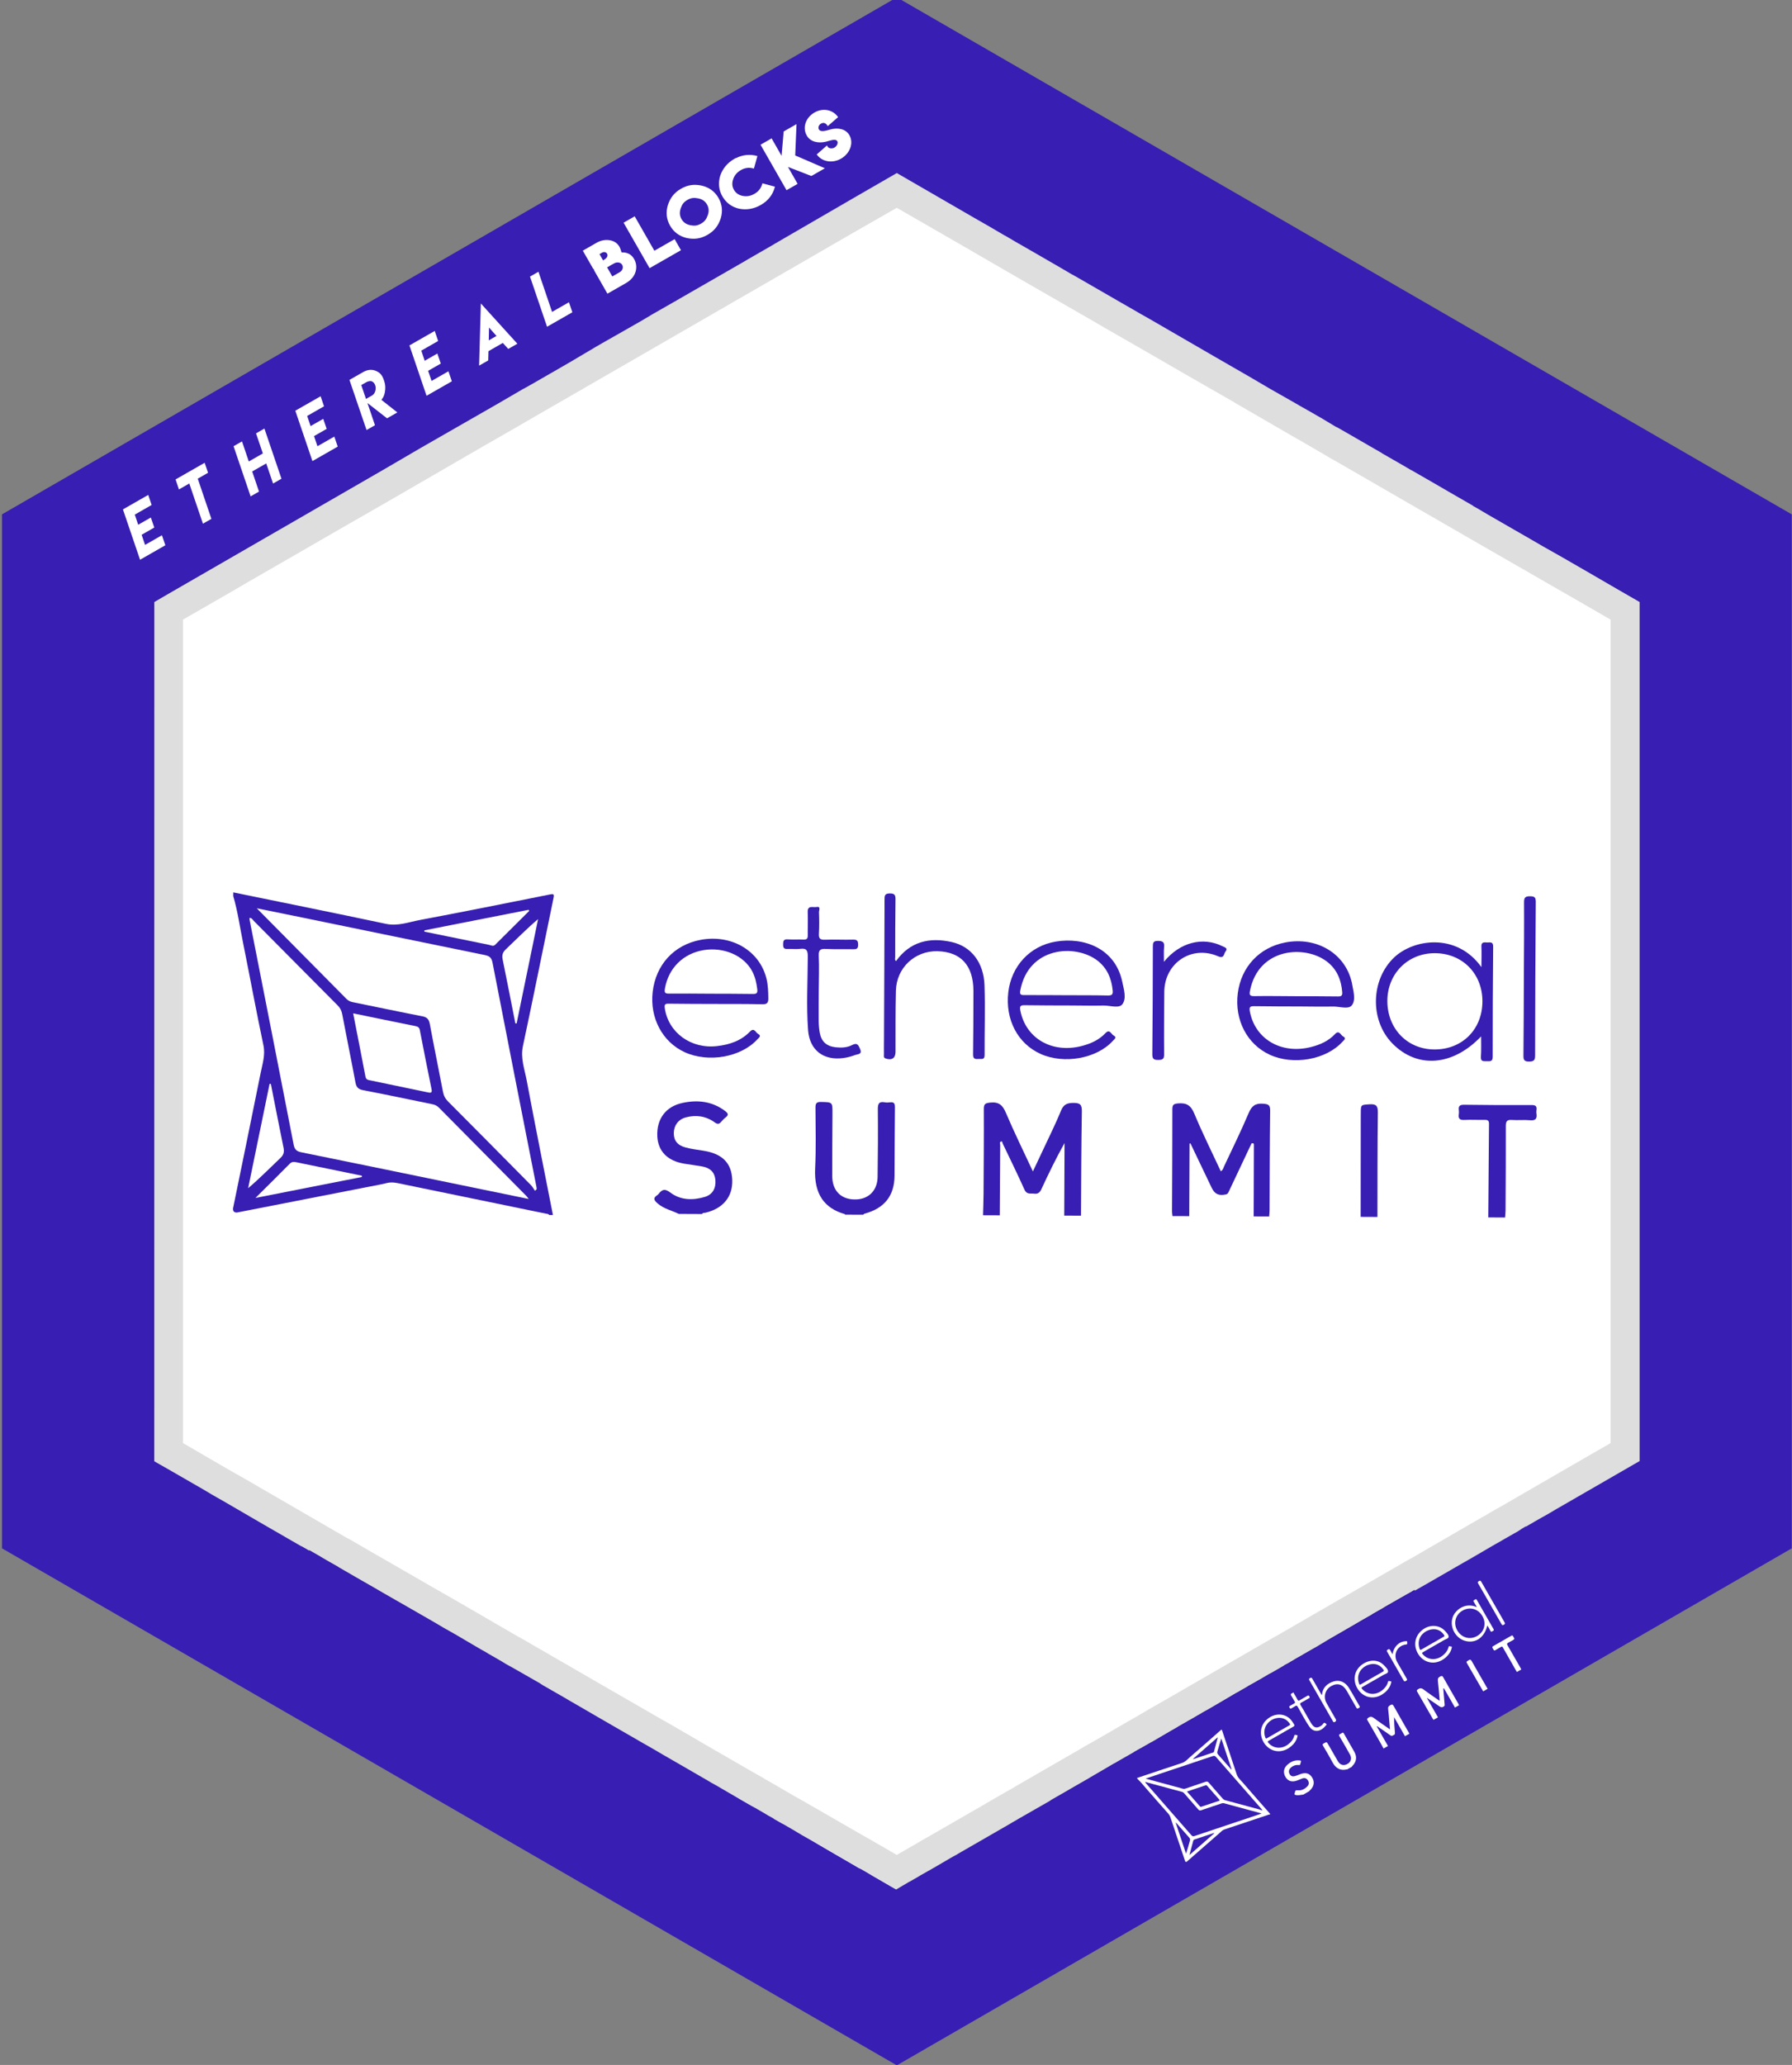 <?xml version="1.0" encoding="utf-8"?>
<!-- Generator: Adobe Illustrator 23.0.1, SVG Export Plug-In . SVG Version: 6.00 Build 0)  -->
<svg version="1.1" id="Layer_1" xmlns="http://www.w3.org/2000/svg" xmlns:xlink="http://www.w3.org/1999/xlink" x="0px" y="0px"
	 viewBox="0 0 110.99 127.812" style="enable-background:new 0 0 110.99 127.812;" xml:space="preserve">
<rect x="0" y="0" width="110.99" height="127.812" fill="#808080" stroke="none"/>
<style type="text/css">
	.Drop_x0020_Shadow{fill:none;}
	.Round_x0020_Corners_x0020_2_x0020_pt{fill:#FFFFFF;stroke:#231F20;stroke-miterlimit:10;}
	.Live_x0020_Reflect_x0020_X{fill:none;}
	.Bevel_x0020_Soft{fill:url(#SVGID_1_);}
	.Dusk{fill:#FFFFFF;}
	.Foliage_GS{fill:#FFDD00;}
	.Pompadour_GS{fill-rule:evenodd;clip-rule:evenodd;fill:#44ADE2;}
	.st0{fill:#2B71FF;}
	.st1{fill:#FFFFFF;}
	.st2{opacity:0.13;enable-background:new    ;}
	.st3{fill:#2E2E5B;}
	.st4{fill:#381EB2;}
	.st5{fill:#FFE94D;}
	.st6{fill:#FF9C92;}
	.st7{fill:#53D3E0;}
	.st8{fill:#5A9DED;}
	.st9{opacity:0.75;fill:#88D848;enable-background:new    ;}
	.st10{opacity:0.75;fill:#CC71C3;enable-background:new    ;}
	.st11{fill:#22222D;}
	.st12{fill:#88D848;enable-background:new    ;}
	.st13{opacity:0.75;fill:#FFFFFF;enable-background:new    ;}
	.st14{fill:#0E0D30;}
	.st15{fill:#81D0F2;}
	.st16{fill:url(#SVGID_2_);}
	.st17{fill:#0DACF4;}
	.st18{fill:#3E5578;}
	.st19{fill:#133444;}
	.st20{fill:#C42370;}
	.st21{fill:#1C4D6B;}
	.st22{fill:#1D4259;}
	.st23{fill:#4B6B9A;}
	.st24{fill:#343535;}
	.st25{fill:#6DB2D8;}
	.st26{fill:#335F8A;}
	.st27{fill:#529BBA;}
	.st28{fill:url(#SVGID_3_);}
	.st29{fill:url(#SVGID_4_);}
	.st30{fill:url(#SVGID_5_);}
	.st31{fill:url(#SVGID_6_);}
	.st32{fill:url(#SVGID_7_);}
	.st33{fill:url(#SVGID_8_);}
	.st34{fill:url(#SVGID_9_);}
	.st35{fill:#0C233E;}
	.st36{fill:#09AAF6;}
	.st37{fill:#2993FA;}
	.st38{fill:#4460DC;}
	.st39{fill:#2559A5;}
	.st40{fill:#250F5B;}
	.st41{fill:#2EBDF7;}
	.st42{fill:#0D1645;}
	.st43{fill:#2D6BEF;}
	.st44{fill:#030403;}
	.st45{fill:#040504;}
	.st46{fill:#15003E;}
	.st47{fill:#0FCE7C;}
	.st48{fill:#FFFFFF;stroke:#25E899;stroke-width:11;stroke-linecap:round;stroke-miterlimit:10;}
	.st49{fill:#EFF4EE;}
	.st50{fill:#25E899;}
</style>
<linearGradient id="SVGID_1_" gradientUnits="userSpaceOnUse" x1="0" y1="-26.43" x2="0.707" y2="-25.723">
	<stop  offset="0" style="stop-color:#DEDFE3"/>
	<stop  offset="0.178" style="stop-color:#DADBDF"/>
	<stop  offset="0.361" style="stop-color:#CECFD3"/>
	<stop  offset="0.546" style="stop-color:#B9BCBF"/>
	<stop  offset="0.732" style="stop-color:#9CA0A2"/>
	<stop  offset="0.918" style="stop-color:#787D7E"/>
	<stop  offset="1" style="stop-color:#656B6C"/>
</linearGradient>
<g id="Layer_63_1_">
	<g>
		<polygon class="st4" points="110.975,95.837 55.547,127.837 0.124,95.837 0.124,31.837 55.547,-0.164 110.975,31.837 		
			"/>
	</g>
</g>
<path class="st1" d="M101.555,37.263v53.17l-0.16,0.09l-4.96,2.86l-0.02,0.01l-0.54,0.32l-0.34,0.19l-0.46,0.26l-0.03,0.02
	l-0.52,0.3h-0.04l-0.13,0.08l-0.07,0.04l-0.24,0.16l-0.86,0.49l-0.24,0.14l-0.3,0.17l-0.21,0.12l-1.37,0.8l-0.09,0.05
	l-0.07,0.04l-0.14,0.08l-0.16,0.09l-1.16,0.67l-1.27,0.73l-0.3,0.17l-0.24,0.14l-0.01,0.01l-0.01-0.06l-0.17,0.1l-0.01,0.01
	l-0.34,0.19l-0.3,0.17l-1.05,0.6l-0.04,0.03l-0.72,0.41v0.01l-0.51,0.29l-0.45,0.26l-0.02,0.02h-0.01l-1.07,0.62l-0.16,0.09
	l-0.31,0.18l-0.24,0.14l-0.63,0.38l-0.37,0.21l-0.47,0.27l-0.15,0.09l-0.18,0.1l-0.09,0.05l-0.12,0.07l-0.08,0.05l-0.41,0.24
	l-0.03,0.01l-0.16,0.09v0.01l-0.78,0.45l-0.06,0.03l-0.12,0.06l-0.02,0.02l-0.04,0.02l-0.29,0.17l-0.15,0.09l-0.06,0.03l-0.4,0.23
	l-0.11,0.06l-0.16,0.09l-0.13,0.08l-0.05,0.03l-0.3,0.17l-0.02,0.01l-0.08,0.05l-0.14,0.08l-0.02,0.01h-0.01l-0.71,0.42
	l-1.01,0.59l-0.05,0.03l-0.15,0.08l-0.25,0.14v0.01l-0.27,0.15l-0.1,0.06l-0.05,0.03l-0.16,0.09l-0.84,0.48l-0.11,0.07l-0.42,0.24
	l-1.06,0.62l-0.15,0.08l-0.63,0.36l-0.06,0.03l-0.07,0.04l-0.25,0.14c0,0,0,0,0,0.01l-0.84,0.48l-0.07,0.04l-0.31,0.18
	c0,0,0,0-0.01,0l-1.3,0.76l-0.12,0.07l-0.07,0.04l-0.18,0.11l-0.04,0.02l-0.24,0.14l-0.09,0.05l-0.73,0.42l-0.29,0.17l-0.56,0.32
	l-0.31,0.18l-0.04,0.03l-0.01,0.01l-2.01,1.15l-0.01,0.01l-0.3,0.17l-0.13,0.08l-2.24,1.29l-0.99,0.57l-0.05,0.03l-0.01,0.01
	l-0.24,0.13l-0.21,0.12l-1.01,0.59l-0.83,0.47l-0.13,0.08l-0.56,0.32h-0.01l-0.32,0.19l-0.46,0.27l-0.02,0.01l-0.35-0.2
	l-1.07-0.62l-0.54-0.32l-0.23-0.13l-0.08-0.04l-0.03-0.01l-0.04-0.02l-0.2-0.12l-1.5-0.87l-1.2-0.7l-0.58-0.33l-0.64-0.38
	l-0.52-0.3l-0.08-0.04l-0.35-0.2l-0.16-0.09l-0.03-0.03l-0.09-0.05l-0.2-0.11l-0.12-0.07l-0.15-0.09l-0.45-0.26l-0.1-0.06
	l-0.26-0.14l-0.71-0.41l-0.1-0.06l-1.41-0.82l-0.22-0.12l-0.27-0.16l-1.66-0.96l-0.78-0.45l-0.28-0.16l-0.56-0.33l-0.77-0.44
	l-2.41-1.39l-0.69-0.4l-0.03-0.02l-1.3-0.75l-0.39-0.23l-0.54-0.31l-0.8-0.46l-0.14-0.09l-0.01-0.01l-0.07-0.04l-0.56-0.32
	l-0.47-0.27l-0.74-0.42l-0.02-0.01l-0.27-0.15l-0.28-0.17l-0.43-0.25l-0.37-0.21l-0.13-0.08l-0.03-0.02l-0.27-0.15l-0.19-0.11
	l-0.29-0.17l-0.75-0.44l-0.39-0.23l-0.09-0.05l-0.44-0.25l-0.06-0.03l-0.78-0.46l-2.09-1.2l-0.23-0.13l-0.59-0.34l-0.09-0.05
	l-0.12-0.07l-0.31-0.18l-0.07-0.04l-0.01-0.01l-0.11-0.06l-0.1-0.06h-0.01l-0.01-0.01l-0.7-0.4l-0.33-0.19
	c-0.01-0.01-0.01-0.01-0.02-0.01l-0.05-0.03l-0.69-0.4l-0.35-0.2v-0.01l-0.67-0.38l-0.1-0.06l-0.21-0.12l-0.13-0.08l-0.15-0.09
	l-0.04-0.02l-0.49-0.28l-0.02,0.02l-0.47-0.27c-0.01,0-0.02,0-0.02,0l-2.34-1.35l-2.53-1.47l-0.37-0.21l-0.28-0.16l-0.25-0.15
	l-0.05-0.03l-0.41-0.24l-2.19-1.26l-0.39-0.22l-0.29-0.17V37.263l0.93-0.54l1.04-0.6l9.38-5.41l2.98-1.72l1.73-1.01l0.26-0.15
	l0.1-0.06l0.33-0.19l4.5-2.58l1.58-0.92l0.17-0.09l0.6-0.34l0.92-0.53l0.14-0.08l0.78-0.45l0.38-0.22l0.44-0.26l1.1-0.65l0.52-0.3
	l1.3-0.74l0.98-0.56l0.22-0.13l0.47-0.28l1.4-0.8h0.01l0.05-0.03l0.06-0.04l2.4-1.38l1.86-1.07c0-0.01,0.01-0.01,0.01-0.01
	l1.39-0.8l0.19-0.11l0.27-0.16l0.11-0.06l0.01-0.01l4.9-2.84l2.48-1.43l4.79,2.77l0.96,0.55l0.94,0.55h0.01l0.82,0.48l0.04,0.02
	l0.66,0.38l1.94,1.12l0.68,0.4h0.01l0.37,0.21l2.67,1.54l0.82,0.47l0.36,0.21l0.6,0.34l3.96,2.29l2.41,1.39l0.05,0.03l1.04,0.61
	l1.6,0.91l0.22,0.13l0.48,0.27l0.87,0.5l0.92,0.55c0,0,0.01,0,0.02,0l0.58,0.33l1.37,0.79l0.8,0.46l0.09,0.06l1.34,0.77l0.22,0.13
	h0.01l0.09,0.06l0.09,0.05l0.06,0.03l0.47,0.27l1.18,0.68l0.62,0.36l1.51,0.87l0.04,0.03v0.01l0.12,0.06l0.14,0.08l0.66,0.39
	l1.46,0.84l1.2,0.69l0.74,0.43l0.78,0.44l0.44,0.25l1.94,1.12l1.43,0.83L101.555,37.263z"/>
<path class="st2" d="M98.564,35.503l-0.05-0.02l-0.26-0.15l-0.57-0.33l-0.09-0.05l-1.77-1.03h-0.01l-0.85-0.49l-0.52-0.3
	l-2.97-1.71l-3.49-2.01l-1.14-0.66l-1.04-0.6l-0.24-0.14l-1.93-1.11l-1.34-0.77l-1.77-1.02l-0.14-0.08l-0.23-0.13l-0.87-0.5
	l-0.24-0.14l-1.44-0.83l-3.55-2.05l-2.84-1.63l-0.87-0.51l-1.01-0.58l-2.76-1.59l-3.57-2.06l-0.76-0.43h-0.01l-0.02-0.02
	l-0.92-0.53l-0.96-0.55l-4.79-2.77l-2.48,1.43l-4.02,2.32l-1.37,0.79l-0.5,0.29l-5.47,3.15l-3.52,2.03l-0.75,0.44l-0.52,0.3
	l-2.87,1.65l-1.83,1.05l-0.62,0.36l-1.08,0.62l-0.18,0.1l-0.14,0.08l-1.01,0.59l-4.02,2.31l-0.24,0.14l-0.36,0.21l-0.28,0.16
	l-0.51,0.29l-0.92,0.53l-3.57,2.07h-0.01l-7.44,4.29l-2.06,1.19l-0.3,0.17v53.12l0.08,0.05l0.29,0.17l0.39,0.22l2.19,1.26l0.41,0.24
	l0.05,0.03l0.25,0.15l0.28,0.16l0.37,0.21l2.53,1.47l2.34,1.35c0,0,0.01,0,0.02,0l0.47,0.27l0.04,0.02l0.07,0.05l0.05,0.02h0.03
	l0.99,0.59l1.58,0.91l1.1,0.64l1.22,0.7l0.49,0.28l0.56,0.32l0.6,0.34l3.37,1.95l2.09,1.2l0.44,0.26l0.19,0.11h0.01l0.39,0.22
	l1.25,0.72l0.8,0.46l0.54,0.31l0.39,0.23l1.3,0.75l0.03,0.02l0.69,0.4l2.41,1.39l0.77,0.44l0.56,0.33l0.28,0.16l0.78,0.45
	l1.66,0.96l0.27,0.16l0.22,0.12l1.39,0.8h0.01l0.84,0.49l0.24,0.14l0.1,0.06l0.45,0.26l0.13,0.07l0.02,0.01l0.02,0.01l0.3,0.18
	l0.09,0.05l0.24,0.13l0.38,0.23l0.52,0.29c0,0,0,0,0,0.01l0.75,0.43l0.14,0.08l0.54,0.31l0.15,0.08l0.27,0.15l0.25,0.15l0.22,0.13
	l0.24,0.14l0.03,0.02l0.03,0.01l0.03,0.02l0.71,0.41l2.3,1.33l0.18,0.1l0.43,0.25l0.21,0.12l0.02,0.01l0.55-0.32l0.14-0.08
	l3.59-2.07l0.59-0.34l0.19-0.11l2.4-1.38l0.19-0.11l0.39-0.23l0.02-0.01l1.57-0.9l0.07-0.04l1.47-0.85l0.16-0.09l0.33-0.19l0.6-0.35
	l0.13-0.07l0.27-0.16l0.05-0.03l0.22-0.13l0.13-0.07l0.75-0.43l0.36-0.21l0.09-0.05l0.91-0.52l0.43-0.25l0.4-0.23l1.36-0.78
	l0.17-0.1l0.7-0.4l0.52-0.3l0.02-0.01l0.12-0.07l0.47-0.27l3.22-1.86l0.21-0.12l0.59-0.34l0.13-0.07l0.01-0.01l0.63-0.36
	l0.24-0.14l0.21-0.13l0.58-0.33l0.28-0.16l1.03-0.6l0.39-0.22l0.24-0.14l0.09-0.05l0.1-0.06l0.7-0.4l1.39-0.8l1.4-0.81
	l0.46-0.26l0.06-0.04l0.43-0.25l0.08-0.04v-0.01l0.25-0.14l0.01-0.01l0.24-0.14l0.3-0.17l1.27-0.73l1.16-0.67l0.16-0.09l0.14-0.08
	l0.07-0.04l0.09-0.05l1.37-0.8l0.21-0.12l0.3-0.17l0.24-0.14l0.86-0.49l0.24-0.16l0.07-0.04l0.13-0.08h0.04l0.52-0.3
	l0.03-0.02l0.46-0.26l0.34-0.19l0.54-0.32l0.02-0.01l4.96-2.86l0.16-0.09l0.02-0.01l0.05-0.03v-53.12L98.564,35.503z
	 M99.754,89.323l-1.2,0.69l-3.22,1.86l-2.42,1.4l-0.11,0.06l-0.09,0.05l-0.02,0.01l-0.21,0.12l-0.24,0.14l-0.16,0.1
	l-0.27,0.15l-0.57,0.33l-0.11,0.06l-0.31,0.18l-0.5,0.29l-1.14,0.66l-1.14,0.66l-0.67,0.39l-0.03,0.01l-0.09,0.05l-0.07,0.04
	l-0.14,0.08l-3.47,2l-0.44,0.25l-0.18,0.1l-0.34,0.2l-0.38,0.22l-0.94,0.54l-0.2,0.12l-0.05,0.03l-0.04,0.02l-0.57,0.33
	l-0.21,0.12l-0.51,0.3h-0.01l-0.24,0.14l-0.17,0.1l-0.27,0.15l-0.09,0.05l-3.75,2.16l-0.59,0.34l-0.21,0.12l-2.3,1.33l-0.18,0.1
	l-0.42,0.24l-0.33,0.19l-0.46,0.27l-0.14,0.08l-0.08,0.05l-0.37,0.21l-0.14,0.08l-0.74,0.43l-0.14,0.08l-0.24,0.14l-0.1,0.06
	l-0.18,0.1l-0.24,0.14l-0.03,0.02l-0.12,0.07l-0.94,0.53l-0.51,0.3l-0.38,0.22l-0.26,0.15l-0.09,0.05l-2.98,1.72l-0.22,0.13
	l-0.31,0.18l-0.15,0.08l-0.81,0.47l-0.07,0.04l-0.62,0.36l-1.02,0.59l-0.61,0.35l-2.31,1.33l-1.35,0.78l-0.62-0.36l-0.73-0.42
	l-2.13-1.22l-0.03-0.02l-0.12-0.07l-0.05-0.03l-0.14-0.08l-0.37-0.21l-0.33-0.19l-0.17-0.1l-0.1-0.06l-0.6-0.34l-0.14-0.08
	l-0.25-0.15h-0.01l-0.14-0.08l-0.07-0.04l-0.36-0.2l-0.53-0.31l-0.48-0.28l-0.05-0.03l-0.54-0.31l-0.2-0.11l-0.09-0.06l-0.14-0.08
	l-0.67-0.38l-0.1-0.06l-0.02-0.01l-2.93-1.69l-0.49-0.29l-1.59-0.92l-0.53-0.3l-0.23-0.13l-0.22-0.13l-3.16-1.82l-0.74-0.43
	l-0.02-0.01l-2.7-1.56l-0.54-0.31l-0.79-0.46l-0.27-0.15l-0.03-0.01l-0.32-0.19l-0.14-0.08l-3.71-2.15l-0.23-0.13l-0.6-0.34
	l-2.41-1.39l-1.36-0.78l-1.07-0.62l-0.31-0.18l-0.29-0.17l-0.12-0.06c0,0,0,0-0.01,0l-4.75-2.75l-0.59-0.34l-0.63-0.37
	l-0.68-0.39l-0.08-0.05l-0.03-0.01l-0.39-0.22l-0.4-0.23l-2.67-1.55v-50.97l0.52-0.3l2.66-1.53l0.7-0.41l6.47-3.73l0.35-0.2
	l2.11-1.21l0.55-0.32l0.21-0.12l2.61-1.51l1.38-0.8l0.78-0.45l0.29-0.17l0.37-0.21l1.88-1.08l0.03-0.02l1.68-0.97l1.39-0.8
	l6.52-3.76l2.27-1.31l3.07-1.77l1.87-1.08l3.48-2.01l0.8-0.46l1.1-0.63l1.12-0.64l4.62,2.66l0.17,0.1l1.88,1.09l0.26,0.15l2.92,1.68
	l2.52,1.45l0.51,0.3l0.91,0.52l1.88,1.08l1.73,1l0.38,0.22l3.09,1.77l0.11,0.07l0.76,0.44l2.76,1.6l0.72,0.41l1.17,0.68l0.45,0.27
	h0.01l0.96,0.55l5.11,2.95l0.04,0.02l0.12,0.07l2.06,1.19l1.27,0.73l0.52,0.3l1.32,0.76l0.14,0.08l0.37,0.21l1.65,0.95l0.26,0.15
	l1.55,0.89l1.99,1.15V89.323z"/>
<g>
	<path class="st1" d="M76.98,110.343c-0.141-0.164-0.313-0.301-0.386-0.525c-0.293-0.901-0.599-1.797-0.897-2.696
		c-0.024-0.072-0.036-0.078-0.095-0.026c-0.625,0.551-1.249,1.102-1.88,1.646
		c-0.161,0.139-0.296,0.309-0.515,0.381c-0.93,0.304-1.856,0.619-2.784,0.929
		c0.012,0.021,0.024,0.041,0.035,0.061c0.217,0.205,0.4,0.441,0.597,0.663c0.435,0.492,0.862,0.991,1.301,1.479
		c0.127,0.141,0.161,0.311,0.217,0.476c0.28,0.823,0.554,1.647,0.83,2.471c0.024,0.049,0.059,0.058,0.104,0.028
		c0.622-0.543,1.243-1.087,1.865-1.63c0.101-0.088,0.203-0.174,0.3-0.267c0.078-0.075,0.176-0.099,0.272-0.132
		c0.869-0.29,1.738-0.58,2.607-0.871c0.022-0.007,0.043-0.022,0.067-0.01c0.021-0.012,0.041-0.024,0.061-0.035
		C78.112,111.64,77.542,110.995,76.98,110.343z M76.279,109.512c-0.007,0.004-0.014,0.007-0.021,0.01
		c-0.27-0.307-0.538-0.616-0.81-0.921c-0.055-0.062-0.068-0.117-0.044-0.199c0.078-0.263,0.145-0.529,0.24-0.793
		C75.855,108.243,76.067,108.877,76.279,109.512z M75.401,107.546c0.007,0.004,0.013,0.008,0.02,0.012
		c-0.079,0.291-0.158,0.582-0.235,0.873c-0.013,0.051-0.06,0.047-0.094,0.058
		c-0.394,0.134-0.789,0.265-1.183,0.397c-0.004-0.007-0.009-0.014-0.013-0.021
		C74.397,108.426,74.899,107.986,75.401,107.546z M72.822,112.829c0.007-0.004,0.014-0.007,0.021-0.011
		c0.27,0.307,0.538,0.616,0.81,0.921c0.055,0.062,0.068,0.117,0.044,0.199c-0.078,0.263-0.145,0.529-0.24,0.793
		C73.246,114.097,73.034,113.463,72.822,112.829z M75.205,113.475c-0.506,0.444-1.013,0.887-1.536,1.346
		c0.083-0.309,0.162-0.594,0.236-0.88c0.014-0.056,0.047-0.073,0.094-0.088c0.399-0.132,0.797-0.266,1.195-0.4
		C75.198,113.46,75.201,113.467,75.205,113.475z M76.563,112.78c-0.857,0.287-1.715,0.573-2.572,0.861
		c-0.083,0.028-0.136,0.026-0.201-0.048c-0.943-1.082-1.889-2.16-2.834-3.239
		c-0.01-0.012-0.018-0.025-0.028-0.04c0.038-0.025,0.069,0,0.1,0.008c0.722,0.194,1.444,0.391,2.166,0.584
		c0.064,0.017,0.111,0.048,0.154,0.098c0.285,0.33,0.576,0.656,0.86,0.987c0.059,0.069,0.108,0.087,0.199,0.055
		c0.419-0.147,0.842-0.284,1.263-0.426c0.046-0.015,0.089-0.019,0.138-0.006c0.752,0.205,1.504,0.408,2.256,0.612
		c0.014,0.004,0.028,0.011,0.07,0.028C77.591,112.437,77.077,112.608,76.563,112.78z M73.518,110.89
		c0.393-0.131,0.765-0.255,1.137-0.381c0.048-0.016,0.077-0.012,0.112,0.028c0.247,0.285,0.497,0.567,0.747,0.849
		c0.048,0.053,0.02,0.069-0.03,0.086c-0.351,0.115-0.701,0.232-1.051,0.348c-0.041,0.014-0.076,0.031-0.115-0.015
		C74.056,111.503,73.792,111.204,73.518,110.89z M78.156,112.063c-0.039-0.018-0.076-0.043-0.117-0.054
		c-0.714-0.195-1.428-0.389-2.143-0.58c-0.072-0.019-0.125-0.054-0.174-0.11c-0.283-0.327-0.572-0.649-0.853-0.978
		c-0.06-0.071-0.11-0.086-0.198-0.056c-0.419,0.146-0.842,0.283-1.262,0.426
		c-0.047,0.016-0.089,0.02-0.137,0.006c-0.765-0.208-1.531-0.416-2.316-0.628
		c0.308-0.103,0.598-0.202,0.888-0.299c1.089-0.364,2.178-0.727,3.265-1.092c0.082-0.028,0.136-0.028,0.201,0.047
		c0.942,1.082,1.889,2.16,2.834,3.239c0.01,0.012,0.018,0.025,0.027,0.038
		C78.166,112.036,78.161,112.05,78.156,112.063z"/>
	<g>
		<g>
			<path class="st1" d="M83.438,109.522c-0.004-0.002-0.008-0.006-0.01-0.006c-0.389,0.098-0.693-0.035-0.914-0.464
				c-0.175-0.337-0.374-0.662-0.566-0.99c-0.04-0.069-0.045-0.105,0.034-0.148
				c0.19-0.104,0.187-0.109,0.295,0.08c0.195,0.34,0.389,0.682,0.587,1.021
				c0.145,0.248,0.382,0.303,0.619,0.15c0.197-0.127,0.252-0.345,0.13-0.562
				c-0.207-0.371-0.418-0.739-0.635-1.105c-0.053-0.089-0.059-0.142,0.047-0.18c0.03-0.011,0.059-0.028,0.084-0.048
				c0.061-0.047,0.093-0.029,0.129,0.035c0.21,0.374,0.426,0.744,0.639,1.117c0.187,0.329,0.143,0.627-0.13,0.901
				c-0.007,0.007-0.009,0.021-0.013,0.031C83.635,109.409,83.536,109.466,83.438,109.522z"/>
			<path class="st1" d="M80.721,111.081c-0.146,0.009-0.289,0.059-0.44,0.03c-0.085-0.016-0.137-0.036-0.089-0.134
				c0.005-0.011,0.009-0.023,0.01-0.035c0.015-0.104,0.05-0.146,0.178-0.13c0.239,0.029,0.441-0.082,0.603-0.254
				c0.106-0.112,0.103-0.248,0.012-0.378c-0.081-0.116-0.195-0.148-0.343-0.095
				c-0.106,0.039-0.21,0.083-0.316,0.123c-0.301,0.115-0.549,0.046-0.703-0.195
				c-0.172-0.271-0.141-0.56,0.098-0.777c0.218-0.197,0.471-0.309,0.775-0.271
				c0.067,0.008,0.095,0.028,0.066,0.098c-0.015,0.037-0.025,0.077-0.032,0.117
				c-0.011,0.059-0.037,0.075-0.1,0.069c-0.201-0.02-0.374,0.049-0.516,0.19
				c-0.105,0.104-0.12,0.243-0.051,0.367c0.069,0.124,0.173,0.169,0.331,0.127c0.109-0.029,0.213-0.074,0.319-0.115
				c0.338-0.131,0.578-0.066,0.748,0.206c0.166,0.266,0.119,0.551-0.129,0.785
				c-0.017,0.015-0.045,0.022-0.042,0.053C80.974,110.936,80.847,111.009,80.721,111.081z"/>
			<path class="st1" d="M93.948,103.491c-0.29-0.51-0.581-1.019-0.871-1.529c-0.029-0.051-0.055-0.058-0.105-0.028
				c-0.111,0.067-0.227,0.125-0.335,0.196c-0.074,0.049-0.115,0.034-0.145-0.043
				c-0.009-0.022-0.021-0.044-0.036-0.063c-0.046-0.061-0.04-0.098,0.033-0.138
				c0.371-0.208,0.739-0.419,1.105-0.634c0.068-0.04,0.1-0.027,0.127,0.039
				c0.007,0.019,0.018,0.037,0.03,0.052c0.061,0.076,0.056,0.127-0.041,0.172
				c-0.103,0.047-0.195,0.116-0.297,0.165c-0.082,0.04-0.089,0.078-0.043,0.157
				c0.268,0.458,0.53,0.918,0.793,1.378c0.022,0.038,0.039,0.079,0.059,0.119
				C94.131,103.386,94.039,103.439,93.948,103.491z"/>
			<path class="st1" d="M91.863,104.688c-0.305-0.528-0.61-1.056-0.915-1.583c-0.02-0.035-0.04-0.07-0.06-0.105
				c-0.083-0.145-0.078-0.138,0.058-0.229c0.106-0.072,0.153-0.051,0.215,0.059
				c0.321,0.57,0.65,1.135,0.977,1.702C92.046,104.583,91.954,104.635,91.863,104.688z"/>
			<path class="st1" d="M86.106,105.545c-0.104,0.06-0.148,0.118-0.13,0.244c0.036,0.26,0.052,0.522,0.075,0.783
				c0.013,0.151,0.026,0.302,0.04,0.471c-0.344-0.241-0.677-0.462-0.996-0.702
				c-0.125-0.094-0.219-0.111-0.348-0.017c-0.074,0.053-0.095,0.081-0.045,0.166
				c0.27,0.46,0.534,0.924,0.799,1.388c0.066,0.116,0.128,0.233,0.192,0.35c0.091-0.052,0.182-0.105,0.274-0.157
				c-0.219-0.382-0.438-0.764-0.656-1.146c-0.012-0.021-0.047-0.043-0.018-0.072
				c0.011-0.011,0.029,0.002,0.039,0.017c0.266,0.182,0.535,0.361,0.796,0.549
				c0.085,0.061,0.131-0,0.193-0.026c0.065-0.027,0.084-0.068,0.077-0.14
				c-0.03-0.321-0.053-0.642-0.058-0.972c0.227,0.395,0.453,0.79,0.68,1.185
				c0.091-0.052,0.182-0.105,0.274-0.157c-0.325-0.569-0.653-1.135-0.971-1.708
				C86.259,105.491,86.213,105.483,86.106,105.545z"/>
			<path class="st1" d="M89.206,103.766c-0.135,0.066-0.167,0.146-0.148,0.292c0.046,0.364,0.07,0.731,0.102,1.097
				c0.003,0.035,0.018,0.072-0.007,0.112c-0.328-0.229-0.661-0.449-0.978-0.69
				c-0.133-0.102-0.23-0.102-0.359-0.011c-0.068,0.048-0.081,0.075-0.038,0.148
				c0.323,0.556,0.641,1.114,0.962,1.671c0.014,0.024,0.033,0.045,0.049,0.068
				c0.091-0.052,0.182-0.105,0.274-0.157c-0.227-0.395-0.453-0.789-0.679-1.184
				c0.004-0.004,0.008-0.009,0.011-0.013c0.255,0.174,0.509,0.348,0.764,0.522
				c0.112,0.076,0.195,0.068,0.296-0.024c0.027-0.025,0.023-0.049,0.021-0.076
				c-0.028-0.334-0.056-0.668-0.084-1.002c0.036-0.019,0.038-0.021,0.058,0.014
				c0.091,0.156,0.18,0.313,0.27,0.47c0.132,0.23,0.264,0.459,0.396,0.689c0.084-0.048,0.169-0.097,0.253-0.145
				c-0.018-0.036-0.034-0.073-0.054-0.108c-0.309-0.54-0.622-1.078-0.927-1.621
				C89.335,103.724,89.3,103.72,89.206,103.766z"/>
		</g>
		<g>
			<path class="st1" d="M81.874,104.91c0.044-0.452,0.319-0.708,0.729-0.836c0.36-0.113,0.715,0.032,0.943,0.397
				c0.232,0.37,0.438,0.756,0.659,1.133c0.049,0.084-0.018,0.092-0.061,0.122
				c-0.052,0.036-0.091,0.053-0.133-0.022c-0.177-0.318-0.361-0.633-0.542-0.949
				c-0.018-0.032-0.036-0.063-0.054-0.095c-0.242-0.409-0.571-0.512-0.958-0.301
				c-0.373,0.203-0.511,0.657-0.305,1.036c0.184,0.337,0.381,0.668,0.572,1.001
				c0.058,0.102,0.021,0.176-0.097,0.2c-0.048,0.01-0.053-0.027-0.068-0.052
				c-0.048-0.08-0.093-0.161-0.14-0.242c-0.437-0.762-0.874-1.524-1.312-2.284
				c-0.037-0.064-0.055-0.101,0.028-0.15c0.086-0.051,0.113-0.021,0.153,0.051
				c0.176,0.314,0.357,0.626,0.537,0.937C81.836,104.875,81.837,104.904,81.874,104.91z"/>
			<path class="st1" d="M80.888,106.111c0.097,0.169,0.192,0.338,0.291,0.505c0.037,0.062,0.079,0.123,0.125,0.178
				c0.113,0.134,0.242,0.161,0.401,0.091c0.098-0.043,0.189-0.102,0.246-0.191c0.059-0.093,0.102-0.059,0.167-0.011
				c0.092,0.067,0.01,0.104-0.021,0.142c-0.048,0.059-0.103,0.115-0.163,0.162
				c-0.3,0.235-0.628,0.194-0.842-0.119c-0.261-0.381-0.469-0.794-0.698-1.194
				c-0.056-0.097-0.099-0.132-0.197-0.057c-0.064,0.049-0.141,0.079-0.209,0.123
				c-0.057,0.037-0.083,0.018-0.113-0.034c-0.031-0.054-0.043-0.09,0.026-0.124
				c0.09-0.045,0.175-0.102,0.264-0.149c0.053-0.028,0.057-0.057,0.027-0.105
				c-0.075-0.125-0.141-0.255-0.22-0.378c-0.075-0.117,0.044-0.126,0.09-0.166
				c0.071-0.063,0.075,0.03,0.093,0.059c0.071,0.113,0.14,0.228,0.2,0.347
				c0.04,0.079,0.075,0.097,0.155,0.045c0.15-0.096,0.31-0.176,0.461-0.269c0.067-0.041,0.094-0.023,0.13,0.038
				c0.039,0.065,0.013,0.089-0.041,0.119c-0.149,0.082-0.292,0.174-0.444,0.251
				c-0.091,0.046-0.115,0.084-0.053,0.18C80.681,105.735,80.781,105.925,80.888,106.111z"/>
			<path class="st1" d="M86.248,102.392c0.074-0.471,0.396-0.782,0.811-0.808c0.045-0.003,0.108-0.024,0.095,0.06
				c-0.008,0.054,0.051,0.131-0.076,0.146c-0.539,0.063-0.811,0.616-0.541,1.089
				c0.194,0.341,0.388,0.682,0.587,1.019c0.047,0.079,0.022,0.106-0.046,0.146
				c-0.071,0.042-0.105,0.038-0.148-0.038c-0.333-0.587-0.67-1.173-1.007-1.757
				c-0.035-0.061-0.05-0.098,0.028-0.142c0.076-0.043,0.118-0.045,0.158,0.04
				C86.145,102.224,86.193,102.295,86.248,102.392z"/>
			<path class="st1" d="M92.277,99.271c-0.24-0.417-0.477-0.837-0.721-1.251c-0.047-0.08-0.035-0.112,0.043-0.156
				c0.074-0.042,0.104-0.033,0.146,0.041c0.476,0.837,0.956,1.672,1.438,2.505
				c0.045,0.077,0.039,0.109-0.04,0.157c-0.087,0.052-0.114,0.017-0.154-0.053
				C92.754,100.098,92.515,99.685,92.277,99.271z"/>
			<path class="st1" d="M91.471,99.033c-0.047-0.084-0.088-0.038-0.134-0.011c-0.047,0.027-0.11,0.042-0.058,0.122
				c0.067,0.103,0.124,0.213,0.194,0.335c-0.731-0.329-1.369,0.183-1.513,0.665
				c-0.174,0.584,0.191,1.255,0.78,1.419c0.645,0.18,1.201-0.198,1.382-0.953
				c0.067,0.117,0.134,0.221,0.188,0.332c0.046,0.094,0.092,0.042,0.144,0.015c0.054-0.028,0.093-0.049,0.049-0.125
				C92.156,100.234,91.812,99.634,91.471,99.033z M91.488,101.262c-0.44,0.255-0.96,0.112-1.225-0.337
				c-0.261-0.443-0.125-0.974,0.315-1.231c0.449-0.262,0.972-0.121,1.234,0.333
				C92.076,100.483,91.94,101,91.488,101.262z"/>
			<path class="st1" d="M79.932,106.424c-0.377-0.396-0.997-0.4-1.447-0.01c-0.384,0.332-0.492,0.827-0.285,1.299
				c0.197,0.451,0.631,0.721,1.089,0.678c0.488-0.046,0.969-0.451,1.065-0.897c0.008-0.038,0.04-0.098-0.039-0.094
				c-0.052,0.003-0.127-0.075-0.155,0.039c-0.058,0.236-0.211,0.406-0.399,0.547
				c-0.397,0.296-0.92,0.24-1.209-0.122c-0.046-0.058-0.039-0.08,0.022-0.114c0.258-0.144,0.513-0.293,0.769-0.44
				c0.253-0.145,0.503-0.294,0.759-0.433c0.083-0.045,0.086-0.084,0.041-0.159
				C80.079,106.616,80.016,106.513,79.932,106.424z M79.85,106.799c-0.233,0.13-0.463,0.264-0.695,0.397
				c-0.224,0.129-0.45,0.255-0.672,0.388c-0.067,0.04-0.089,0.031-0.116-0.043
				c-0.135-0.364-0.035-0.744,0.27-0.993c0.295-0.242,0.702-0.289,0.984-0.116
				c0.105,0.065,0.186,0.152,0.259,0.251C79.925,106.743,79.907,106.767,79.85,106.799z"/>
			<path class="st1" d="M88.143,102.259c0.254-0.142,0.506-0.289,0.758-0.434c0.175-0.101,0.353-0.198,0.525-0.303
				c0.105-0.064,0.285-0.095,0.296-0.201c0.014-0.136-0.123-0.253-0.215-0.366c-0.003-0.003-0.006-0.006-0.009-0.009
				c-0.378-0.404-1.002-0.411-1.455-0.017c-0.376,0.327-0.489,0.816-0.294,1.277
				c0.197,0.465,0.632,0.742,1.099,0.699c0.486-0.045,0.969-0.452,1.064-0.898c0.008-0.039,0.039-0.097-0.04-0.093
				c-0.052,0.003-0.128-0.075-0.155,0.041c-0.041,0.175-0.143,0.314-0.27,0.437
				c-0.413,0.402-0.986,0.398-1.331-0.004C88.058,102.319,88.076,102.297,88.143,102.259z M87.923,102.048
				c-0.267-0.782,0.463-1.267,0.979-1.2c0.235,0.03,0.407,0.163,0.539,0.355
				c0.039,0.057,0.022,0.08-0.031,0.11c-0.232,0.131-0.463,0.264-0.694,0.397
				c-0.224,0.129-0.45,0.255-0.671,0.387C87.972,102.141,87.95,102.125,87.923,102.048z"/>
			<path class="st1" d="M84.392,104.412c0.254-0.142,0.506-0.289,0.758-0.433c0.175-0.101,0.353-0.198,0.525-0.303
				c0.105-0.064,0.284-0.095,0.295-0.201c0.015-0.137-0.119-0.257-0.216-0.365
				c-0.427-0.474-1.044-0.37-1.461-0.026c-0.384,0.318-0.493,0.822-0.296,1.275
				c0.206,0.475,0.639,0.748,1.11,0.699c0.482-0.05,0.96-0.456,1.053-0.896c0.008-0.038,0.04-0.098-0.039-0.094
				c-0.052,0.002-0.127-0.075-0.154,0.04c-0.042,0.175-0.144,0.314-0.27,0.437
				c-0.413,0.402-0.982,0.398-1.331-0.003C84.308,104.473,84.324,104.45,84.392,104.412z M84.177,104.215
				c-0.28-0.794,0.458-1.28,0.972-1.215c0.231,0.029,0.4,0.158,0.534,0.342
				c0.044,0.061,0.037,0.091-0.03,0.128c-0.23,0.127-0.456,0.26-0.684,0.39c-0.228,0.131-0.456,0.26-0.682,0.393
				C84.229,104.287,84.203,104.289,84.177,104.215z"/>
		</g>
	</g>
</g>
<g>
	<path class="st4" d="M32.621,66.872c-0.131-0.698-0.394-1.374-0.232-2.129c0.652-3.044,1.259-6.098,1.891-9.146
		c0.051-0.243,0.026-0.282-0.228-0.231c-2.685,0.538-5.371,1.076-8.062,1.582c-0.686,0.129-1.352,0.391-2.091,0.234
		c-3.146-0.667-6.3-1.301-9.451-1.947c-0,0.078-0.001,0.155-0.001,0.233c0.278,0.941,0.41,1.913,0.604,2.871
		c0.427,2.116,0.817,4.239,1.263,6.351c0.129,0.608-0.056,1.151-0.168,1.712c-0.561,2.8-1.14,5.597-1.713,8.395
		c-0.011,0.178,0.072,0.263,0.251,0.253c2.664-0.521,5.327-1.041,7.991-1.562c0.431-0.084,0.865-0.159,1.291-0.264
		c0.345-0.085,0.664,0.007,0.991,0.074c2.95,0.607,5.899,1.214,8.849,1.821c0.074,0.015,0.158,0.007,0.207,0.083
		c0.078,0,0.155,0.001,0.233,0.001C33.701,72.426,33.143,69.653,32.621,66.872z M31.997,63.35
		c-0.026-0.002-0.052-0.004-0.078-0.006c-0.261-1.318-0.515-2.638-0.786-3.954
		c-0.055-0.267-0.002-0.445,0.203-0.638c0.655-0.619,1.284-1.266,1.99-1.861
		C32.882,59.045,32.44,61.198,31.997,63.35z M32.741,56.314c0.012,0.022,0.024,0.044,0.037,0.067
		c-0.703,0.698-1.407,1.395-2.108,2.095c-0.122,0.122-0.247,0.034-0.363,0.011c-1.341-0.27-2.681-0.546-4.021-0.821
		c-0.002-0.027-0.003-0.054-0.004-0.081C28.434,57.161,30.587,56.738,32.741,56.314z M16.697,67.086
		c0.026,0.002,0.052,0.004,0.079,0.006c0.261,1.318,0.515,2.638,0.786,3.954c0.055,0.267,0.002,0.445-0.203,0.638
		c-0.655,0.619-1.284,1.265-1.99,1.861C15.812,71.392,16.254,69.239,16.697,67.086z M22.41,72.853
		c-2.171,0.427-4.343,0.854-6.589,1.296c0.746-0.741,1.44-1.421,2.121-2.113c0.133-0.135,0.253-0.129,0.414-0.096
		c1.352,0.281,2.705,0.555,4.058,0.832C22.413,72.799,22.411,72.826,22.41,72.853z M27.417,73.116
		c-2.911-0.598-5.822-1.199-8.735-1.789c-0.281-0.057-0.43-0.149-0.492-0.467
		c-0.897-4.63-1.812-9.257-2.723-13.885c-0.01-0.05-0.01-0.101-0.015-0.159
		c0.149-0.009,0.197,0.115,0.27,0.188c1.734,1.743,3.463,3.491,5.197,5.233c0.153,0.154,0.235,0.319,0.276,0.534
		c0.267,1.409,0.557,2.814,0.82,4.224c0.055,0.293,0.165,0.425,0.474,0.483c1.434,0.273,2.862,0.578,4.293,0.87
		c0.156,0.032,0.286,0.092,0.403,0.21c1.801,1.822,3.606,3.64,5.409,5.46c0.034,0.035,0.061,0.077,0.153,0.194
		C30.907,73.834,29.162,73.474,27.417,73.116z M21.873,62.722c1.333,0.274,2.596,0.537,3.861,0.79
		c0.162,0.033,0.238,0.091,0.271,0.263c0.234,1.217,0.477,2.432,0.725,3.647c0.047,0.23-0.057,0.229-0.227,0.193
		c-1.187-0.25-2.376-0.496-3.564-0.742c-0.139-0.029-0.267-0.038-0.303-0.231
		C22.392,65.352,22.136,64.064,21.873,62.722z M33.13,73.703c-0.08-0.116-0.146-0.247-0.243-0.346
		c-1.71-1.731-3.421-3.459-5.139-5.182c-0.173-0.174-0.267-0.36-0.312-0.601c-0.266-1.396-0.556-2.788-0.814-4.186
		c-0.055-0.3-0.17-0.427-0.472-0.485c-1.433-0.277-2.862-0.582-4.293-0.87
		c-0.16-0.032-0.287-0.092-0.402-0.208c-1.833-1.854-3.669-3.705-5.552-5.606
		c1.046,0.213,2.032,0.412,3.017,0.614c3.696,0.76,7.391,1.523,11.089,2.277c0.279,0.057,0.432,0.144,0.494,0.464
		c0.897,4.63,1.812,9.258,2.722,13.886c0.01,0.05,0.01,0.102,0.015,0.152
		C33.204,73.642,33.167,73.672,33.13,73.703z"/>
	<g>
		<g>
			<path class="st4" d="M52.343,75.183c-0.006-0.012-0.011-0.031-0.02-0.034c-1.268-0.361-1.912-1.242-1.836-2.826
				c0.059-1.248,0.028-2.5,0.021-3.75c-0.002-0.262,0.045-0.372,0.342-0.365
				c0.711,0.016,0.712-0.001,0.709,0.714c-0.005,1.29-0.018,2.58-0.014,3.87c0.003,0.945,0.587,1.493,1.512,1.447
				c0.769-0.038,1.285-0.568,1.298-1.385c0.021-1.396,0.029-2.793,0.015-4.189
				c-0.003-0.34,0.066-0.503,0.432-0.435c0.103,0.019,0.214,0.016,0.318,0.002
				c0.25-0.034,0.312,0.069,0.309,0.312c-0.017,1.41-0.014,2.819-0.025,4.229
				c-0.009,1.244-0.627,2.019-1.855,2.348c-0.033,0.009-0.059,0.044-0.088,0.066
				C53.088,75.186,52.715,75.184,52.343,75.183z"/>
			<path class="st4" d="M42.044,75.138c-0.432-0.216-0.919-0.31-1.301-0.639c-0.214-0.185-0.33-0.33-0.032-0.526
				c0.033-0.022,0.062-0.051,0.086-0.082c0.215-0.273,0.382-0.332,0.72-0.077
				c0.632,0.478,1.39,0.493,2.133,0.272c0.485-0.145,0.703-0.537,0.658-1.053
				c-0.04-0.462-0.309-0.743-0.819-0.834c-0.366-0.065-0.735-0.11-1.102-0.17
				c-1.047-0.17-1.638-0.775-1.676-1.713c-0.043-1.056,0.522-1.827,1.56-2.049
				c0.944-0.202,1.848-0.103,2.649,0.507c0.175,0.134,0.224,0.237,0.027,0.388
				c-0.105,0.08-0.198,0.178-0.284,0.279c-0.127,0.15-0.229,0.152-0.397,0.03
				c-0.538-0.389-1.146-0.477-1.782-0.31c-0.47,0.124-0.741,0.492-0.75,0.96
				c-0.009,0.465,0.214,0.766,0.733,0.905c0.357,0.096,0.729,0.141,1.096,0.199
				c1.179,0.184,1.754,0.766,1.789,1.819c0.035,1.031-0.569,1.764-1.663,2.02c-0.073,0.017-0.164-0.011-0.208,0.081
				C43.002,75.143,42.523,75.141,42.044,75.138z"/>
			<path class="st4" d="M92.178,75.354c0.014-1.928,0.026-3.857,0.045-5.785c0.002-0.191-0.062-0.256-0.252-0.252
				c-0.425,0.009-0.852-0.019-1.276,0.004c-0.291,0.016-0.382-0.092-0.341-0.362
				c0.012-0.078,0.011-0.161,0.001-0.239c-0.032-0.249,0.048-0.343,0.322-0.339
				c1.397,0.02,2.793,0.026,4.19,0.018c0.26-0.002,0.33,0.088,0.296,0.321
				c-0.009,0.065-0.011,0.134-0.001,0.199c0.05,0.317-0.05,0.455-0.4,0.421
				c-0.369-0.035-0.746,0.009-1.116-0.018c-0.3-0.022-0.383,0.074-0.382,0.375c0.007,1.742-0.007,3.485-0.017,5.228
				c-0.001,0.145-0.019,0.29-0.03,0.435C92.87,75.357,92.524,75.355,92.178,75.354z"/>
			<path class="st4" d="M84.275,75.32c0.002-2.004,0.004-4.008,0.006-6.012c0-0.133,0.001-0.266,0.002-0.398
				c0.002-0.55,0.004-0.52,0.542-0.557c0.421-0.029,0.519,0.108,0.514,0.52
				c-0.027,2.15-0.021,4.301-0.026,6.452C84.967,75.323,84.621,75.321,84.275,75.32z"/>
			<path class="st4" d="M66.487,68.267c-0.395,0-0.614,0.091-0.773,0.481c-0.325,0.798-0.713,1.571-1.077,2.353
				c-0.21,0.452-0.425,0.902-0.663,1.406c-0.583-1.252-1.164-2.43-1.677-3.638
				c-0.202-0.474-0.44-0.676-0.962-0.622c-0.297,0.03-0.403,0.075-0.402,0.398
				c0.009,1.754-0.005,3.509-0.016,5.263c-0.003,0.437-0.021,0.875-0.032,1.312
				c0.346,0.002,0.692,0.003,1.038,0.004c0.007-1.447,0.013-2.893,0.025-4.34
				c0.001-0.08-0.064-0.198,0.065-0.234c0.051-0.014,0.081,0.055,0.082,0.113
				c0.456,0.957,0.926,1.907,1.359,2.875c0.141,0.315,0.373,0.215,0.593,0.244c0.229,0.03,0.352-0.056,0.451-0.272
				c0.443-0.961,0.907-1.912,1.436-2.86c-0.006,1.498-0.013,2.995-0.019,4.492c0.346,0.002,0.692,0.003,1.038,0.004
				c0.014-2.153,0.015-4.306,0.053-6.458C67.012,68.365,66.893,68.267,66.487,68.267z"/>
			<path class="st4" d="M78.237,68.316c-0.493-0.037-0.715,0.141-0.903,0.587c-0.47,1.111-1.005,2.195-1.518,3.288
				c-0.049,0.104-0.068,0.233-0.205,0.305c-0.554-1.191-1.141-2.366-1.644-3.575
				c-0.211-0.508-0.484-0.67-1.003-0.623c-0.273,0.025-0.353,0.081-0.353,0.359
				c0.002,2.113-0.012,4.225-0.02,6.338c-0,0.091,0.019,0.183,0.029,0.275
				c0.346,0.002,0.692,0.003,1.038,0.004c0.006-1.496,0.013-2.992,0.019-4.487
				c0.018-0.006,0.036-0.013,0.054-0.019c0.438,0.914,0.875,1.829,1.312,2.743
				c0.192,0.402,0.444,0.514,0.881,0.42c0.117-0.025,0.148-0.102,0.185-0.181c0.472-0.995,0.941-1.992,1.411-2.988
				c0.136,0.004,0.143,0.004,0.143,0.135c0,0.594-0.004,1.188-0.006,1.781
				c-0.003,0.871-0.006,1.742-0.008,2.612c0.319,0.001,0.639,0.003,0.958,0.004
				c0.009-0.132,0.025-0.264,0.026-0.396c0.01-2.046,0.009-4.092,0.036-6.138
				C78.674,68.41,78.581,68.342,78.237,68.316z"/>
		</g>
		<g>
			<path class="st4" d="M55.497,59.487c0.87-1.212,2.076-1.488,3.451-1.178c1.21,0.273,1.982,1.268,2.029,2.683
				c0.048,1.435-0.002,2.873,0.006,4.309c0.002,0.321-0.204,0.232-0.374,0.246
				c-0.208,0.017-0.346,0.002-0.341-0.283c0.02-1.197,0.017-2.394,0.022-3.592
				c0.001-0.12,0.002-0.239,0.001-0.359c-0.013-1.561-0.78-2.398-2.228-2.436
				c-1.397-0.036-2.538,1.026-2.574,2.443c-0.033,1.263-0.018,2.527-0.024,3.791
				c-0.002,0.386-0.231,0.534-0.606,0.408c-0.153-0.051-0.107-0.165-0.109-0.26
				c-0.005-0.306,0-0.612,0.002-0.918c0.012-2.887,0.027-5.773,0.033-8.66c0.001-0.242,0.009-0.378,0.326-0.38
				c0.33-0.003,0.356,0.129,0.352,0.397c-0.017,1.184-0.016,2.368-0.018,3.552
				C55.446,59.322,55.4,59.408,55.497,59.487z"/>
			<path class="st4" d="M50.712,61.276c-0.003,0.638-0.011,1.277-0.005,1.915c0.002,0.238,0.021,0.479,0.062,0.713
				c0.099,0.568,0.422,0.857,0.992,0.919c0.35,0.038,0.706,0.022,1.015-0.138
				c0.322-0.167,0.387-0.001,0.494,0.243c0.151,0.343-0.143,0.313-0.293,0.369
				c-0.234,0.088-0.482,0.157-0.729,0.191c-1.241,0.172-2.105-0.483-2.198-1.725
				c-0.114-1.513-0.024-3.031-0.018-4.547c0.002-0.369-0.063-0.539-0.468-0.486
				c-0.261,0.034-0.532-0.008-0.797,0.007c-0.222,0.013-0.265-0.086-0.263-0.283
				c0.001-0.203,0.027-0.326,0.278-0.31c0.331,0.021,0.665-0.002,0.997,0.012c0.195,0.008,0.254-0.068,0.251-0.254
				c-0.007-0.479,0.02-0.959-0.002-1.436c-0.021-0.458,0.333-0.284,0.53-0.324c0.305-0.062,0.163,0.208,0.168,0.323
				c0.017,0.438,0.022,0.879-0.004,1.316c-0.017,0.29,0.053,0.398,0.366,0.385
				c0.584-0.024,1.171,0.011,1.755-0.006c0.258-0.007,0.304,0.09,0.306,0.322c0.003,0.25-0.11,0.277-0.313,0.272
				c-0.558-0.012-1.118,0.012-1.676-0.018c-0.336-0.018-0.467,0.05-0.449,0.425
				C50.744,59.865,50.715,60.571,50.712,61.276z"/>
			<path class="st4" d="M72.089,59.534c0.987-1.217,2.415-1.571,3.639-0.96c0.134,0.067,0.345,0.111,0.173,0.327
				c-0.113,0.141-0.073,0.457-0.456,0.29c-1.638-0.711-3.32,0.414-3.334,2.206
				c-0.01,1.289-0.022,2.578-0.01,3.868c0.003,0.301-0.112,0.339-0.37,0.341
				c-0.27,0.002-0.363-0.064-0.36-0.352c0.021-2.219,0.028-4.439,0.032-6.659
				c0-0.231,0.02-0.361,0.314-0.357c0.288,0.004,0.412,0.066,0.382,0.375
				C72.072,58.887,72.091,59.168,72.089,59.534z"/>
			<path class="st4" d="M94.382,60.596c0.007-1.583,0.023-3.165,0.013-4.748c-0.002-0.305,0.084-0.375,0.378-0.372
				c0.28,0.003,0.349,0.076,0.347,0.356c-0.024,3.165-0.038,6.33-0.041,9.495
				c-0,0.294-0.069,0.375-0.372,0.38c-0.335,0.005-0.353-0.139-0.35-0.404
				C94.374,63.734,94.376,62.165,94.382,60.596z"/>
			<path class="st4" d="M92.481,58.589c0.003-0.316-0.187-0.252-0.362-0.253c-0.177-0.001-0.381-0.061-0.366,0.253
				c0.019,0.404,0.002,0.809-0,1.271c-1.538-2.142-4.197-1.737-5.399-0.603
				c-1.456,1.373-1.525,3.883-0.121,5.323c1.538,1.577,3.743,1.417,5.502-0.431
				c-0.002,0.442,0.017,0.85-0.012,1.255c-0.025,0.342,0.193,0.27,0.384,0.28
				c0.201,0.011,0.346,0.015,0.345-0.275C92.45,63.135,92.46,60.862,92.481,58.589z M88.855,64.958
				c-1.672,0-2.915-1.264-2.927-2.978c-0.012-1.69,1.25-2.977,2.926-2.981
				c1.709-0.004,2.963,1.258,2.962,2.981C91.813,63.71,90.573,64.958,88.855,64.958z"/>
			<path class="st4" d="M47.477,60.591c-0.42-1.747-2.177-2.781-4.099-2.414c-1.639,0.313-2.763,1.54-2.954,3.225
				c-0.183,1.608,0.606,3.091,1.979,3.723c1.465,0.673,3.501,0.315,4.509-0.797
				c0.086-0.095,0.276-0.211,0.043-0.331c-0.152-0.078-0.236-0.423-0.506-0.144
				c-0.555,0.575-1.27,0.808-2.037,0.897c-1.617,0.188-3.012-0.835-3.237-2.34
				c-0.036-0.242,0.021-0.29,0.25-0.286c0.971,0.015,1.942,0.013,2.912,0.017c0.958,0.004,1.915-0.005,2.872,0.02
				c0.31,0.008,0.384-0.097,0.379-0.383C47.581,61.379,47.571,60.981,47.477,60.591z M46.625,61.522
				c-0.877-0.013-1.754-0.012-2.631-0.015c-0.85-0.004-1.701-0.016-2.551-0.006
				c-0.255,0.003-0.304-0.058-0.26-0.313c0.216-1.259,1.128-2.173,2.406-2.38c1.239-0.2,2.473,0.334,2.99,1.292
				c0.193,0.357,0.277,0.74,0.324,1.14C46.93,61.487,46.841,61.525,46.625,61.522z"/>
			<path class="st4" d="M77.697,62.28c0.957,0.015,1.915,0.013,2.872,0.017c0.665,0.003,1.33,0.019,1.994,0.004
				c0.404-0.009,0.968,0.199,1.173-0.085c0.263-0.364,0.066-0.923-0.008-1.395
				c-0.002-0.013-0.007-0.025-0.01-0.038c-0.411-1.771-2.172-2.82-4.111-2.448
				c-1.609,0.308-2.736,1.515-2.943,3.147c-0.208,1.647,0.574,3.152,1.974,3.8
				c1.456,0.674,3.501,0.312,4.509-0.801c0.087-0.097,0.27-0.212,0.04-0.331
				c-0.152-0.078-0.241-0.423-0.507-0.139c-0.405,0.431-0.926,0.658-1.489,0.799
				c-1.839,0.461-3.459-0.494-3.78-2.206C77.356,62.311,77.443,62.276,77.697,62.28z M77.421,61.318
				c0.53-2.666,3.406-2.841,4.764-1.8c0.619,0.474,0.889,1.133,0.947,1.898c0.017,0.225-0.071,0.264-0.269,0.261
				c-0.876-0.012-1.752-0.011-2.628-0.015c-0.85-0.004-1.699-0.018-2.549-0.005
				C77.405,61.661,77.369,61.581,77.421,61.318z"/>
			<path class="st4" d="M63.482,62.219c0.957,0.016,1.914,0.013,2.871,0.017c0.665,0.003,1.33,0.019,1.994,0.004
				c0.403-0.009,0.964,0.198,1.172-0.085c0.268-0.364,0.086-0.927-0.012-1.394
				c-0.433-2.054-2.361-2.773-4.113-2.481c-1.616,0.27-2.756,1.524-2.944,3.137
				c-0.197,1.692,0.585,3.182,2.004,3.819c1.453,0.652,3.484,0.285,4.473-0.812
				c0.086-0.096,0.274-0.213,0.044-0.333c-0.151-0.079-0.237-0.424-0.505-0.141
				c-0.406,0.428-0.926,0.657-1.489,0.799c-1.837,0.463-3.45-0.486-3.782-2.203
				C63.138,62.255,63.225,62.215,63.482,62.219z M63.193,61.304c0.513-2.721,3.414-2.887,4.769-1.854
				c0.609,0.464,0.878,1.108,0.954,1.854c0.025,0.247-0.045,0.319-0.296,0.314
				c-0.863-0.019-1.726-0.013-2.588-0.017c-0.863-0.004-1.726-0.012-2.589-0.008
				C63.224,61.595,63.145,61.559,63.193,61.304z"/>
		</g>
	</g>
</g>
<g>
	<g>
		<g>
			<g>
				<path class="st1" d="M38.411,15.646l-1.536,0.878c-0.083,0.047-0.112,0.153-0.064,0.236l0.811,1.418l1.149-0.657
					c0.3-0.172,0.508-0.412,0.593-0.696c0.081-0.279,0.05-0.549-0.092-0.798
					c-0.173-0.303-0.454-0.418-0.781-0.405C38.463,15.623,38.435,15.632,38.411,15.646z M38.386,16.846l-0.462,0.265
					l-0.321-0.561c0.158-0.092,0.291-0.174,0.459-0.26c0.086-0.043,0.172-0.056,0.272-0.038
					c0.092,0.02,0.158,0.066,0.203,0.144C38.628,16.556,38.55,16.752,38.386,16.846z"/>
				<path class="st1" d="M38.416,15.831c0.067-0.038,0.102-0.117,0.084-0.192c-0.03-0.126-0.087-0.283-0.134-0.365
					c-0.121-0.212-0.312-0.352-0.585-0.402c-0.284-0.05-0.566,0.003-0.837,0.158l-0.847,0.485l0.622,1.087
					c0.048,0.084,0.155,0.113,0.239,0.065L38.416,15.831z M37.131,15.729l0.161-0.092
					c0.107-0.061,0.249-0.038,0.308,0.065c0.066,0.116-0.002,0.247-0.108,0.324
					c-0.052,0.035-0.098,0.066-0.139,0.093L37.131,15.729z"/>
			</g>
		</g>
		<g>
			<g>
				<path class="st1" d="M38.623,13.783l0.688-0.394l1.219,2.131l1.254-0.718l0.392,0.685l-1.943,1.111L38.623,13.783
					z"/>
			</g>
		</g>
		<g>
			<g>
				<path class="st1" d="M42.182,11.68c0.431-0.247,0.834-0.289,1.302-0.186c0.452,0.113,0.794,0.368,1.018,0.76
					c0.225,0.393,0.272,0.817,0.138,1.261c-0.149,0.452-0.391,0.775-0.824,1.023
					c-0.434,0.247-0.836,0.291-1.299,0.191c-0.45-0.112-0.791-0.367-1.015-0.76
					c-0.224-0.391-0.271-0.815-0.141-1.262C41.51,12.252,41.75,11.926,42.182,11.68z M42.579,12.373
					c-0.237,0.135-0.339,0.288-0.419,0.526c-0.082,0.243-0.066,0.46,0.05,0.662
					c0.117,0.204,0.296,0.328,0.544,0.378c0.247,0.05,0.43,0.038,0.665-0.097c0.232-0.132,0.334-0.284,0.419-0.524
					c0.085-0.239,0.069-0.457-0.049-0.662c-0.116-0.203-0.295-0.327-0.546-0.377
					C42.994,12.229,42.811,12.24,42.579,12.373z"/>
			</g>
		</g>
		<g>
			<g>
				<path class="st1" d="M45.572,9.792c0.446-0.229,0.898-0.244,1.268-0.151l0.07,0.018l-0.214,0.774l-0.071-0.016
					c-0.261-0.06-0.503-0.023-0.737,0.111c-0.238,0.136-0.395,0.32-0.477,0.559
					c-0.084,0.244-0.069,0.461,0.047,0.663c0.117,0.204,0.296,0.328,0.547,0.377
					c0.249,0.048,0.486,0.006,0.724-0.13c0.238-0.136,0.393-0.326,0.471-0.58l0.022-0.07l0.775,0.207
					l-0.019,0.068c-0.058,0.211-0.157,0.408-0.301,0.595c-0.148,0.187-0.333,0.343-0.555,0.47
					c-0.438,0.249-0.896,0.326-1.363,0.228c-0.45-0.112-0.791-0.367-1.016-0.759
					c-0.224-0.391-0.271-0.815-0.141-1.262c0.152-0.458,0.45-0.816,0.885-1.065l0.084-0.048L45.572,9.792z"/>
			</g>
		</g>
		<g>
			<g>
				<path class="st1" d="M47.104,8.958l0.687-0.393l0.617,1.079l0.13-1.507l0.795-0.455l-0.08,1.94l1.837,0.793
					l-0.838,0.479l-1.449-0.561l0.599,1.047l-0.687,0.393L47.104,8.958z"/>
			</g>
		</g>
		<g>
			<path class="st1" d="M51.263,9.078c0.059,0.104,0.242,0.135,0.387,0.075l0.001-0l0.036-0.021
				c0.144-0.082,0.237-0.277,0.175-0.386c-0.107-0.186-0.428-0.041-0.72,0.028
				c-0.458,0.108-0.948,0.013-1.174-0.383c-0.275-0.48-0.083-1.106,0.482-1.429
				c0.515-0.294,1.103-0.175,1.42,0.236l0.039,0.051L51.268,7.808c-0.099-0.173-0.241-0.258-0.419-0.156
				c-0.136,0.078-0.196,0.241-0.128,0.359c0.106,0.186,0.428,0.081,0.701,0.005c0.46-0.128,0.957-0.051,1.188,0.354
				c0.277,0.484,0.039,1.132-0.522,1.452c-0.515,0.295-1.137,0.201-1.463-0.211l-0.04-0.051l0.635-0.558
				L51.263,9.078z"/>
		</g>
	</g>
	<g>
		<path class="st1" d="M9.181,30.634l0.211,0.622l-1.044,0.597l0.211,0.627l0.784-0.448l0.213,0.621l-0.784,0.448
			l0.213,0.626l1.044-0.597l0.212,0.62L8.674,34.647l-1.06-3.117L9.181,30.634z"/>
		<path class="st1" d="M12.675,28.645l0.211,0.618l-0.638,0.365l0.845,2.487l-0.524,0.299l-0.845-2.487l-0.641,0.367
			l-0.209-0.619L12.675,28.645z"/>
		<path class="st1" d="M14.989,27.321l0.421,1.243l0.87-0.498l-0.423-1.242l0.52-0.298l1.056,3.105l-0.52,0.298
			l-0.424-1.244l-0.869,0.497l0.422,1.245l-0.52,0.297l-1.056-3.105L14.989,27.321z"/>
		<path class="st1" d="M19.858,24.527l0.211,0.622l-1.044,0.597l0.211,0.627l0.784-0.448l0.213,0.621l-0.784,0.448
			l0.213,0.626l1.044-0.597l0.212,0.62l-1.567,0.896l-1.06-3.117L19.858,24.527z"/>
		<path class="st1" d="M21.644,23.515l0.85-0.486c0.289-0.166,0.567-0.168,0.787-0.073
			c0.222,0.099,0.376,0.218,0.491,0.561l0.028,0.081c0.072,0.21,0.082,0.438,0.036,0.686
			c-0.04,0.204-0.089,0.311-0.213,0.465l0.987,0.779l-0.638,0.365l-1.213-0.947l0.466,1.374l-0.522,0.298
			L21.644,23.515z M23.239,23.845c-0.04-0.113-0.106-0.193-0.204-0.24c-0.095-0.04-0.237-0.012-0.364,0.061
			l-0.295,0.169l0.292,0.857l0.201-0.115l0.001,0.002l0.173-0.099C23.235,24.369,23.319,24.082,23.239,23.845z"/>
		<path class="st1" d="M26.926,20.484l0.211,0.622l-1.044,0.597l0.211,0.627l0.784-0.448l0.213,0.622l-0.784,0.448
			l0.213,0.626l1.044-0.597l0.212,0.62l-1.567,0.896l-1.06-3.117L26.926,20.484z"/>
		<path class="st1" d="M29.782,18.784l2.262,2.491l-0.565,0.323L31.143,21.227l-0.889,0.509l-0.015,0.573l-0.565,0.323
			L29.782,18.784z M30.75,20.794l-0.461-0.521l-0.016,0.794L30.75,20.794z"/>
		<path class="st1" d="M33.349,16.82l0.844,2.486l1.046-0.598l0.21,0.621l-1.567,0.896l-1.056-3.105L33.349,16.82z"/>
	</g>
</g>
</svg>
